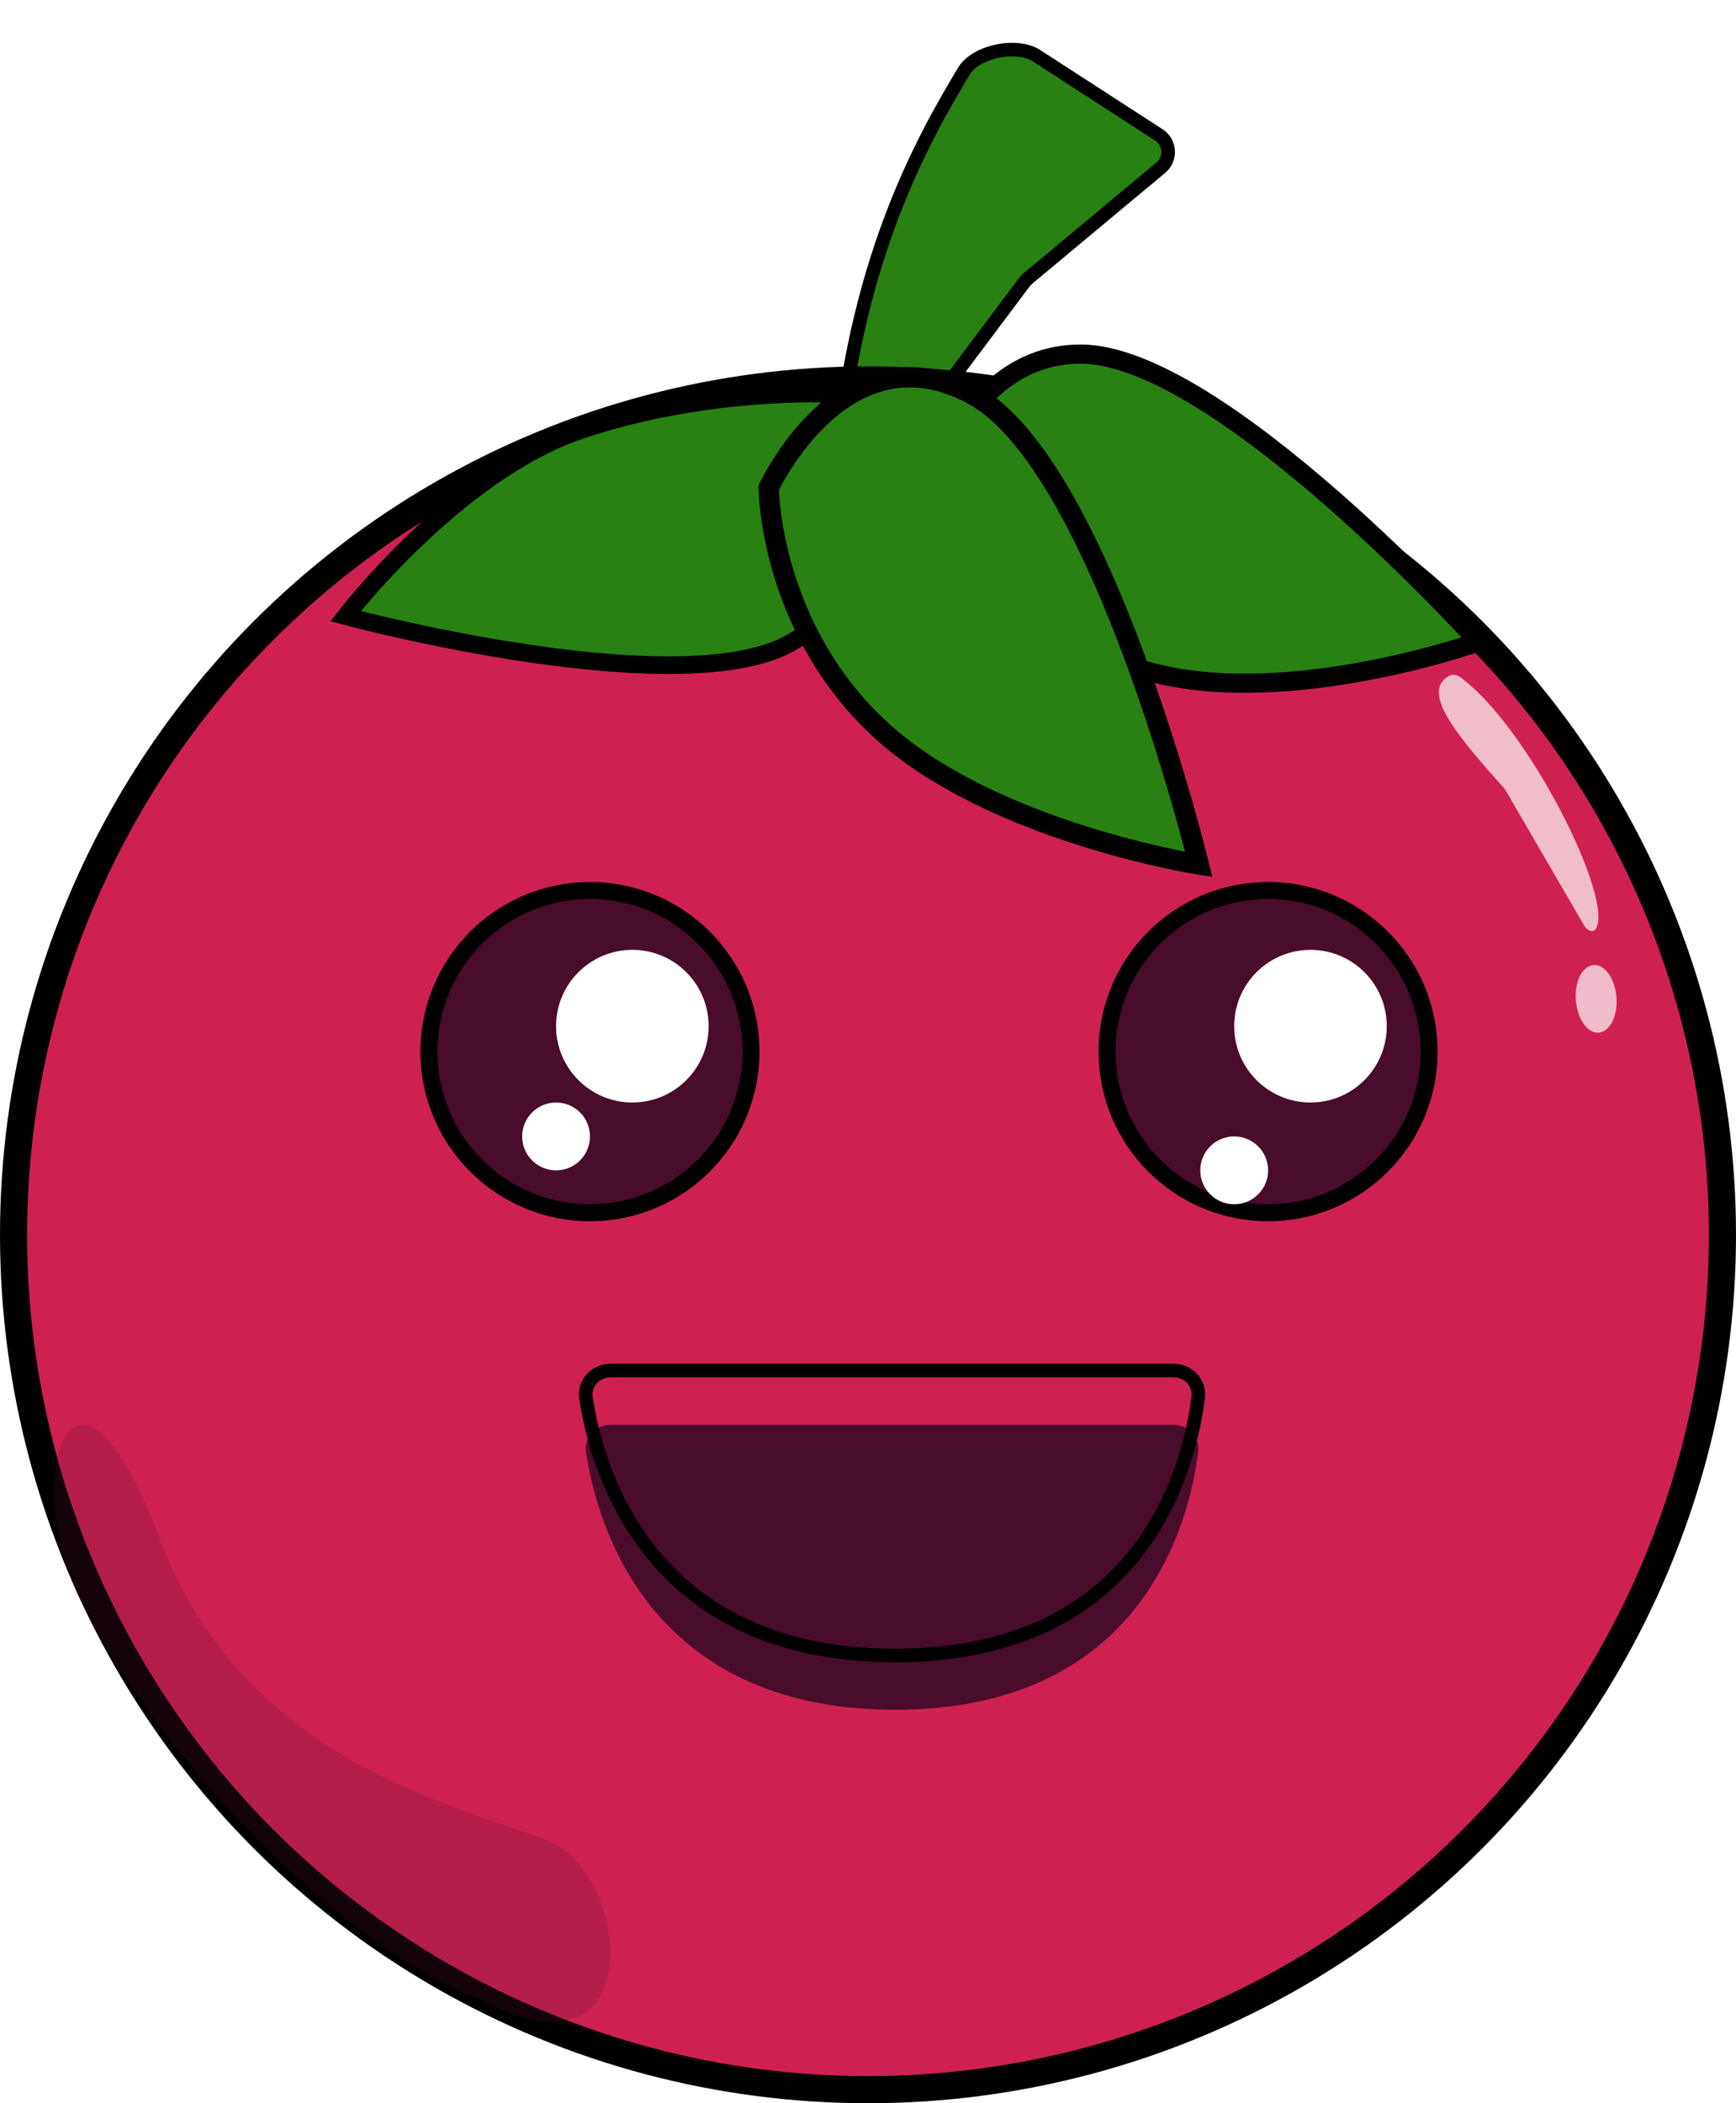 <svg width="128" height="155" viewBox="0 0 128 155" fill="none" xmlns="http://www.w3.org/2000/svg">
<path d="M61.706 35.034C62.813 19.381 68.1 10.201 71.072 5.24C71.484 4.552 72.421 4.006 73.524 3.773C74.625 3.541 75.729 3.656 76.414 4.099L85.447 9.944C86.296 10.493 86.369 11.708 85.593 12.355L75.859 20.466C75.71 20.59 75.576 20.732 75.46 20.887L64.2 35.9C63.318 37.076 61.609 36.408 61.706 35.034Z" fill="#288112" stroke="black"/>
<circle cx="64" cy="91" r="63" fill="#CE2152" stroke="black" stroke-width="2"/>
<path d="M110.891 58.077C107.73 54.53 104.644 51.036 106.824 49.822C107.087 49.676 107.409 49.722 107.653 49.898C112.689 53.545 119.082 66.367 117.648 68.469C117.433 68.784 117.004 68.552 116.813 68.223L111.009 58.24C110.975 58.182 110.936 58.127 110.891 58.077Z" fill="white" fill-opacity="0.7"/>
<g filter="url(#filter0_i_21_185)">
<path d="M86.5 101H45.048C43.925 101 43.04 101.921 43.208 103.032C44.006 108.301 47.827 122 66 122C84.221 122 87.686 108.229 88.345 102.99C88.483 101.894 87.605 101 86.5 101Z" fill="#4A0C2B"/>
</g>
<path d="M86.5 101H45.048C43.925 101 43.04 101.921 43.208 103.032C44.006 108.301 47.827 122 66 122C84.221 122 87.686 108.229 88.345 102.99C88.483 101.894 87.605 101 86.5 101Z" stroke="black"/>
<circle cx="93.5" cy="77.5" r="11.875" fill="#4A0C2B" stroke="black" stroke-width="1.25"/>
<circle cx="43.5" cy="77.5" r="11.875" fill="#4A0C2B" stroke="black" stroke-width="1.25"/>
<circle cx="41" cy="83.75" r="2.5" fill="white"/>
<circle cx="46.625" cy="75.625" r="5.625" fill="white"/>
<circle cx="96.625" cy="75.625" r="5.625" fill="white"/>
<circle cx="91" cy="86.25" r="2.5" fill="white"/>
<g filter="url(#filter1_d_21_185)">
<path d="M42.77 27.082C51.903 23.987 60.929 24.384 60.929 24.384C60.929 24.384 66.555 37.451 58.687 42.512C50.82 47.574 25.48 40.773 25.48 40.773C25.48 40.773 33.637 30.177 42.77 27.082Z" fill="#288112"/>
<path d="M42.77 27.082C51.903 23.987 60.929 24.384 60.929 24.384C60.929 24.384 66.555 37.451 58.687 42.512C50.82 47.574 25.48 40.773 25.48 40.773C25.48 40.773 33.637 30.177 42.77 27.082Z" stroke="black" stroke-width="1.297"/>
</g>
<g filter="url(#filter2_d_21_185)">
<path d="M85.127 45.114C74.948 42.55 66.928 36.856 66.928 36.856C66.928 36.856 69.501 21.585 79.685 21.603C89.869 21.621 109.024 42.807 109.024 42.807C109.024 42.807 95.306 47.679 85.127 45.114Z" fill="#288112"/>
<path d="M85.127 45.114C74.948 42.55 66.928 36.856 66.928 36.856C66.928 36.856 69.501 21.585 79.685 21.603C89.869 21.621 109.024 42.807 109.024 42.807C109.024 42.807 95.306 47.679 85.127 45.114Z" stroke="black" stroke-width="1.412"/>
</g>
<g filter="url(#filter3_d_21_185)">
<path d="M64.926 48.857C56.724 41.318 56.678 31.03 56.678 31.03C56.678 31.03 62.241 19.003 71.734 24.168C81.228 29.334 88.39 58.785 88.39 58.785C88.39 58.785 73.127 56.396 64.926 48.857Z" fill="#288112"/>
<path d="M64.926 48.857C56.724 41.318 56.678 31.03 56.678 31.03C56.678 31.03 62.241 19.003 71.734 24.168C81.228 29.334 88.39 58.785 88.39 58.785C88.39 58.785 73.127 56.396 64.926 48.857Z" stroke="black" stroke-width="1.499"/>
</g>
<ellipse cx="117.689" cy="73.609" rx="1.5" ry="2.5" transform="rotate(-4.444 117.689 73.609)" fill="#F0BCCB"/>
<path d="M5.738 117.587C1.542 108.449 5.483 96.709 11.818 113.491C18.152 130.273 34.638 133.209 40.556 135.726C46.473 138.242 47.981 153.947 35.582 147.428C23.475 142.782 9.935 126.724 5.738 117.587Z" fill="#5B0F35" fill-opacity="0.22"/>
<defs>
<filter id="filter0_i_21_185" x="42.687" y="100.5" width="46.173" height="26" filterUnits="userSpaceOnUse" color-interpolation-filters="sRGB">
<feFlood flood-opacity="0" result="BackgroundImageFix"/>
<feBlend mode="normal" in="SourceGraphic" in2="BackgroundImageFix" result="shape"/>
<feColorMatrix in="SourceAlpha" type="matrix" values="0 0 0 0 0 0 0 0 0 0 0 0 0 0 0 0 0 0 127 0" result="hardAlpha"/>
<feOffset dy="4"/>
<feGaussianBlur stdDeviation="2"/>
<feComposite in2="hardAlpha" operator="arithmetic" k2="-1" k3="1"/>
<feColorMatrix type="matrix" values="0 0 0 0 0 0 0 0 0 0 0 0 0 0 0 0 0 0 0.25 0"/>
<feBlend mode="normal" in2="shape" result="effect1_innerShadow_21_185"/>
</filter>
<filter id="filter1_d_21_185" x="19.737" y="23.719" width="48.424" height="30.587" filterUnits="userSpaceOnUse" color-interpolation-filters="sRGB">
<feFlood flood-opacity="0" result="BackgroundImageFix"/>
<feColorMatrix in="SourceAlpha" type="matrix" values="0 0 0 0 0 0 0 0 0 0 0 0 0 0 0 0 0 0 127 0" result="hardAlpha"/>
<feOffset dy="4.636"/>
<feGaussianBlur stdDeviation="2.318"/>
<feComposite in2="hardAlpha" operator="out"/>
<feColorMatrix type="matrix" values="0 0 0 0 0 0 0 0 0 0 0 0 0 0 0 0 0 0 0.25 0"/>
<feBlend mode="normal" in2="BackgroundImageFix" result="effect1_dropShadow_21_185"/>
<feBlend mode="normal" in="SourceGraphic" in2="effect1_dropShadow_21_185" result="shape"/>
</filter>
<filter id="filter2_d_21_185" x="61.667" y="20.897" width="53.081" height="34.651" filterUnits="userSpaceOnUse" color-interpolation-filters="sRGB">
<feFlood flood-opacity="0" result="BackgroundImageFix"/>
<feColorMatrix in="SourceAlpha" type="matrix" values="0 0 0 0 0 0 0 0 0 0 0 0 0 0 0 0 0 0 127 0" result="hardAlpha"/>
<feOffset dy="4.491"/>
<feGaussianBlur stdDeviation="2.245"/>
<feComposite in2="hardAlpha" operator="out"/>
<feColorMatrix type="matrix" values="0 0 0 0 0 0 0 0 0 0 0 0 0 0 0 0 0 0 0.25 0"/>
<feBlend mode="normal" in2="BackgroundImageFix" result="effect1_dropShadow_21_185"/>
<feBlend mode="normal" in="SourceGraphic" in2="effect1_dropShadow_21_185" result="shape"/>
</filter>
<filter id="filter3_d_21_185" x="51.005" y="22.13" width="43.301" height="47.414" filterUnits="userSpaceOnUse" color-interpolation-filters="sRGB">
<feFlood flood-opacity="0" result="BackgroundImageFix"/>
<feColorMatrix in="SourceAlpha" type="matrix" values="0 0 0 0 0 0 0 0 0 0 0 0 0 0 0 0 0 0 127 0" result="hardAlpha"/>
<feOffset dy="4.922"/>
<feGaussianBlur stdDeviation="2.461"/>
<feComposite in2="hardAlpha" operator="out"/>
<feColorMatrix type="matrix" values="0 0 0 0 0 0 0 0 0 0 0 0 0 0 0 0 0 0 0.25 0"/>
<feBlend mode="normal" in2="BackgroundImageFix" result="effect1_dropShadow_21_185"/>
<feBlend mode="normal" in="SourceGraphic" in2="effect1_dropShadow_21_185" result="shape"/>
</filter>
</defs>
</svg>
